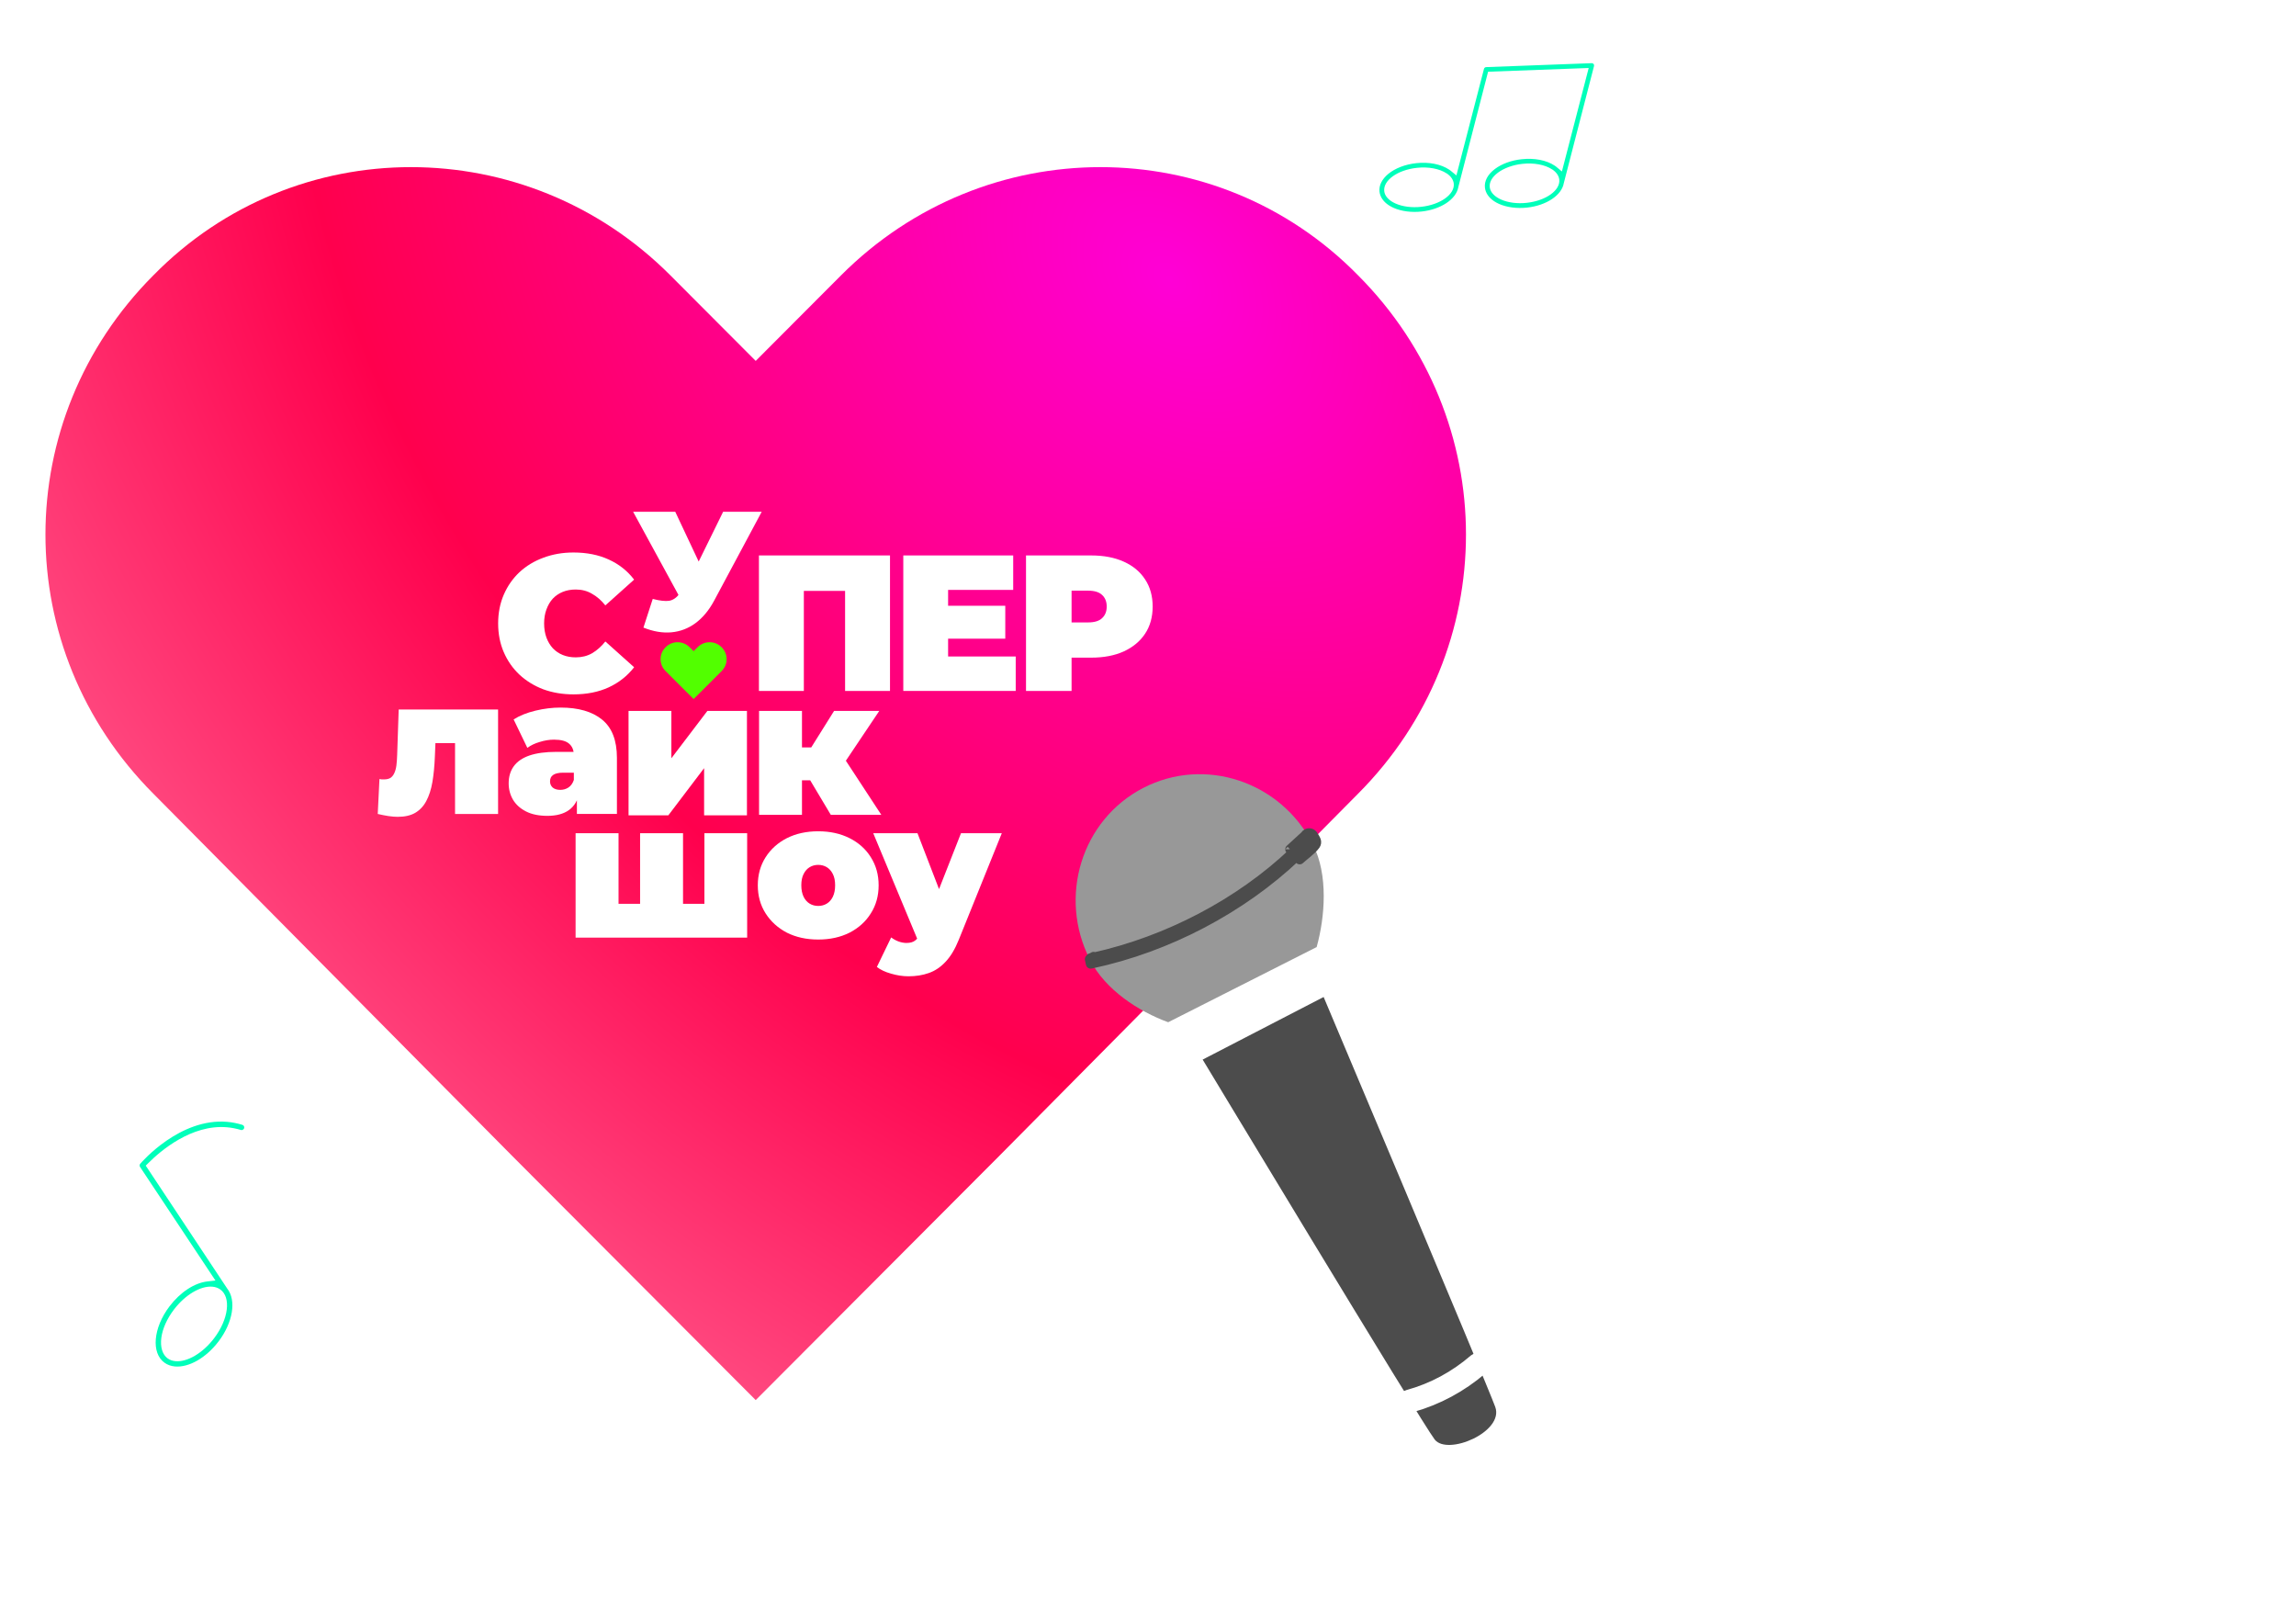 <svg width="271" height="189" viewBox="0 0 271 189" fill="none" xmlns="http://www.w3.org/2000/svg">
<g clip-path="url(#clip0_215_15154)">
<g filter="url(#filter0_dddddd_215_15154)">
<path d="M20.653 161.255C20.182 161.214 19.773 161.065 19.424 160.816C17.822 159.68 18.08 156.698 20.004 154.164C21.278 152.486 22.951 151.387 24.5 151.217L25.43 151.114L16.531 137.709C16.455 137.589 16.461 137.441 16.551 137.336C16.74 137.112 21.259 131.905 26.821 132.388C27.422 132.44 28.024 132.563 28.606 132.741C28.691 132.769 28.759 132.825 28.796 132.898C28.832 132.972 28.839 133.058 28.817 133.141C28.767 133.278 28.627 133.372 28.475 133.358C27.886 133.18 27.341 133.076 26.797 133.029C22.582 132.663 18.91 135.851 17.524 137.237L17.203 137.555L26.81 152.047C27.927 153.452 27.492 156.065 25.801 158.294C24.326 160.237 22.304 161.398 20.653 161.255ZM25.077 151.84C23.672 151.718 21.847 152.804 20.523 154.549C19.715 155.61 19.188 156.787 19.044 157.856C18.896 158.967 19.17 159.861 19.8 160.311C20.053 160.489 20.364 160.6 20.719 160.631C22.117 160.752 23.949 159.667 25.273 157.923C26.981 155.674 27.304 153.087 25.989 152.16C25.735 151.982 25.425 151.87 25.07 151.84L25.077 151.84Z" fill="#00FFBA"/>
</g>
<g filter="url(#filter1_dddddd_215_15154)">
<path d="M163.904 24.21C163.272 23.791 162.901 23.24 162.825 22.626C162.741 21.888 163.109 21.146 163.862 20.52C164.683 19.85 165.848 19.401 167.147 19.256C168.652 19.092 170.068 19.366 171.04 20.013C171.133 20.075 171.226 20.136 171.304 20.21L171.901 20.703L175.156 8.127C175.19 8.009 175.289 7.927 175.413 7.92L187.864 7.455C187.926 7.452 187.983 7.468 188.029 7.499C188.055 7.516 188.076 7.53 188.09 7.554C188.149 7.622 188.168 7.717 188.144 7.797L184.578 21.612C184.33 23.049 182.517 24.245 180.26 24.495C179.043 24.628 177.862 24.473 176.928 24.06C176.721 23.967 176.525 23.859 176.349 23.742C175.718 23.322 175.346 22.771 175.27 22.157C175.176 21.368 175.597 20.58 176.45 19.939C177.257 19.333 178.376 18.921 179.598 18.791C181.103 18.627 182.522 18.896 183.494 19.542C183.587 19.604 183.681 19.666 183.758 19.74L184.355 20.233L187.515 8.024L175.641 8.464L172.128 22.077C171.879 23.514 170.066 24.711 167.809 24.96C166.593 25.093 165.412 24.938 164.478 24.525C164.271 24.432 164.074 24.324 163.898 24.207L163.904 24.21ZM170.742 20.459C169.904 19.902 168.583 19.655 167.219 19.808C164.957 20.054 163.237 21.291 163.384 22.56C163.435 23.009 163.729 23.419 164.226 23.75C164.37 23.846 164.536 23.934 164.713 24.015C165.541 24.387 166.648 24.529 167.754 24.404C170.016 24.158 171.736 22.922 171.589 21.653C171.533 21.2 171.242 20.785 170.746 20.454L170.742 20.459ZM183.196 19.989C182.358 19.432 181.037 19.184 179.673 19.338C178.571 19.458 177.526 19.838 176.799 20.378C176.113 20.893 175.767 21.501 175.838 22.09C175.889 22.539 176.183 22.949 176.68 23.279C176.825 23.376 176.99 23.463 177.168 23.544C177.995 23.916 179.102 24.059 180.208 23.934C182.47 23.688 184.19 22.452 184.043 21.183C183.987 20.73 183.696 20.314 183.2 19.984L183.196 19.989Z" fill="#00FFBA"/>
</g>
<path opacity="0.1" d="M42.409 20.117L42.406 20.12L30.569 32.035L30.566 32.037L23.311 39.289L16.057 32.037L16.055 32.035L4.217 20.12L4.214 20.117C-0.098 15.807 -0.098 8.953 4.214 4.643L4.214 4.643L4.221 4.636C8.446 0.338 15.379 0.328 19.695 4.643L22.514 7.461L23.311 8.258L24.11 7.461L26.928 4.643C31.244 0.328 38.177 0.338 42.402 4.636L42.402 4.636L42.409 4.643C46.721 8.953 46.721 15.807 42.409 20.117Z" stroke="white" stroke-width="2.257"/>
<path d="M18.102 93.664L60.414 136.368L89.198 165.223L117.982 136.368L160.294 93.664C177.277 76.639 177.277 49.517 160.294 32.492C143.6 15.466 116.255 15.466 99.272 32.492L89.198 42.59L79.124 32.492C62.141 15.466 34.796 15.466 18.102 32.492C1.119 49.517 1.119 76.639 18.102 93.664Z" fill="url(#paint0_radial_215_15154)"/>
<path d="M121.102 81.536V65.547H128.781C130.27 65.547 131.553 65.79 132.632 66.278C133.726 66.765 134.569 67.466 135.161 68.379C135.754 69.278 136.05 70.344 136.05 71.577C136.05 72.811 135.754 73.877 135.161 74.775C134.569 75.674 133.726 76.374 132.632 76.877C131.553 77.364 130.27 77.608 128.781 77.608H124.087L126.479 75.3V81.536H121.102ZM126.479 75.894L124.087 73.45H128.439C129.184 73.45 129.73 73.283 130.08 72.948C130.444 72.613 130.627 72.156 130.627 71.577C130.627 70.999 130.444 70.542 130.08 70.207C129.73 69.872 129.184 69.704 128.439 69.704H124.087L126.479 67.26V75.894Z" fill="white"/>
<path d="M111.542 71.486H118.654V75.369H111.542V71.486ZM111.906 77.471H119.886V81.536H106.617V65.547H119.589V69.613H111.906V77.471Z" fill="white"/>
<path d="M89.578 81.536V65.547H105.048V81.536H99.747V68.585L100.912 69.727H93.714L94.879 68.585V81.536H89.578Z" fill="white"/>
<path d="M67.688 81.942C66.411 81.942 65.226 81.744 64.132 81.347C63.052 80.936 62.11 80.356 61.305 79.609C60.514 78.862 59.899 77.977 59.458 76.956C59.017 75.934 58.797 74.806 58.797 73.57C58.797 72.335 59.017 71.207 59.458 70.185C59.899 69.164 60.514 68.279 61.305 67.532C62.11 66.785 63.052 66.213 64.132 65.817C65.226 65.405 66.411 65.199 67.688 65.199C69.253 65.199 70.636 65.474 71.837 66.023C73.053 66.572 74.056 67.365 74.846 68.401L71.45 71.443C70.978 70.849 70.454 70.391 69.876 70.071C69.314 69.736 68.676 69.568 67.962 69.568C67.399 69.568 66.89 69.659 66.434 69.842C65.978 70.025 65.583 70.292 65.249 70.643C64.929 70.994 64.679 71.421 64.496 71.924C64.314 72.412 64.223 72.961 64.223 73.57C64.223 74.18 64.314 74.737 64.496 75.24C64.679 75.728 64.929 76.147 65.249 76.498C65.583 76.849 65.978 77.116 66.434 77.299C66.89 77.482 67.399 77.573 67.962 77.573C68.676 77.573 69.314 77.413 69.876 77.093C70.454 76.757 70.978 76.292 71.45 75.698L74.846 78.74C74.056 79.761 73.053 80.554 71.837 81.118C70.636 81.667 69.253 81.942 67.688 81.942Z" fill="white"/>
<path d="M77.044 70.679C77.869 70.891 78.515 70.964 78.981 70.898C79.447 70.818 79.86 70.533 80.219 70.042L80.899 69.087L81.298 68.649L85.353 60.391H89.907L84.294 70.878C83.682 72.019 82.943 72.908 82.077 73.544C81.225 74.168 80.279 74.526 79.241 74.619C78.202 74.712 77.103 74.526 75.945 74.062L77.044 70.679ZM81.238 72.331L74.727 60.391H79.7L83.795 69.087L81.238 72.331Z" fill="white"/>
<path d="M107.235 115.21C106.56 115.21 105.869 115.105 105.164 114.896C104.474 114.701 103.918 114.439 103.498 114.109L105.186 110.624C105.442 110.819 105.727 110.977 106.042 111.097C106.372 111.216 106.687 111.276 106.987 111.276C107.438 111.276 107.783 111.179 108.023 110.984C108.263 110.804 108.458 110.527 108.608 110.152L109.126 108.849L109.486 108.354L113.426 98.328H118.243L113.178 110.872C112.728 111.996 112.203 112.872 111.602 113.502C111.017 114.131 110.357 114.573 109.621 114.828C108.901 115.083 108.105 115.21 107.235 115.21ZM108.428 111.186L103.07 98.328H108.293L111.985 107.904L108.428 111.186Z" fill="white"/>
<path d="M96.576 110.873C95.185 110.873 93.952 110.603 92.876 110.062C91.815 109.506 90.978 108.748 90.365 107.786C89.752 106.825 89.445 105.721 89.445 104.474C89.445 103.227 89.752 102.123 90.365 101.162C90.978 100.201 91.815 99.45 92.876 98.909C93.952 98.368 95.185 98.098 96.576 98.098C97.966 98.098 99.199 98.368 100.275 98.909C101.351 99.45 102.188 100.201 102.786 101.162C103.399 102.123 103.706 103.227 103.706 104.474C103.706 105.721 103.399 106.825 102.786 107.786C102.188 108.748 101.351 109.506 100.275 110.062C99.199 110.603 97.966 110.873 96.576 110.873ZM96.576 106.908C96.949 106.908 97.285 106.818 97.585 106.637C97.883 106.457 98.123 106.187 98.302 105.826C98.481 105.451 98.571 105 98.571 104.474C98.571 103.933 98.481 103.49 98.302 103.145C98.123 102.784 97.883 102.514 97.585 102.334C97.285 102.153 96.949 102.063 96.576 102.063C96.202 102.063 95.865 102.153 95.567 102.334C95.268 102.514 95.028 102.784 94.849 103.145C94.67 103.49 94.58 103.933 94.58 104.474C94.58 105 94.67 105.451 94.849 105.826C95.028 106.187 95.268 106.457 95.567 106.637C95.865 106.818 96.202 106.908 96.576 106.908Z" fill="white"/>
<path d="M76.655 106.661L75.551 107.765V98.328H80.619V107.765L79.493 106.661H84.245L83.142 107.765V98.328H88.187V110.648H67.938V98.328H73.006V107.765L71.902 106.661H76.655Z" fill="white"/>
<path d="M98.064 96.161L94.703 90.534L98.781 88.158L104.025 96.161H98.064ZM89.594 96.161V83.898H94.658V96.161H89.594ZM93.179 92.081V88.203H97.751V92.081H93.179ZM99.297 90.579L94.546 90.13L98.445 83.898H103.779L99.297 90.579Z" fill="white"/>
<path d="M74.188 96.218V83.898H79.243V89.481L83.489 83.898H88.163V96.218H83.107V90.649L78.883 96.218H74.188Z" fill="white"/>
<path d="M68.092 96.05V93.865L67.732 93.279V89.133C67.732 88.532 67.545 88.074 67.17 87.759C66.81 87.443 66.218 87.285 65.393 87.285C64.838 87.285 64.276 87.376 63.706 87.556C63.136 87.721 62.648 87.954 62.244 88.254L60.624 84.897C61.344 84.446 62.206 84.101 63.211 83.861C64.216 83.62 65.198 83.5 66.158 83.5C68.272 83.5 69.907 83.973 71.062 84.919C72.231 85.866 72.816 87.368 72.816 89.426V96.05H68.092ZM64.606 96.276C63.601 96.276 62.761 96.103 62.086 95.757C61.411 95.412 60.901 94.954 60.556 94.383C60.212 93.797 60.039 93.151 60.039 92.445C60.039 91.649 60.242 90.973 60.646 90.417C61.051 89.862 61.666 89.441 62.491 89.156C63.331 88.87 64.388 88.727 65.663 88.727H68.227V91.183H66.473C65.933 91.183 65.535 91.274 65.281 91.454C65.04 91.619 64.921 91.874 64.921 92.22C64.921 92.505 65.025 92.746 65.236 92.941C65.46 93.121 65.76 93.211 66.135 93.211C66.48 93.211 66.795 93.121 67.08 92.941C67.38 92.746 67.597 92.445 67.732 92.04L68.385 93.549C68.19 94.466 67.777 95.149 67.148 95.6C66.518 96.05 65.67 96.276 64.606 96.276Z" fill="white"/>
<path d="M44.586 96.054L44.788 91.931C44.878 91.946 44.968 91.961 45.058 91.976C45.148 91.976 45.23 91.976 45.305 91.976C45.635 91.976 45.897 91.916 46.092 91.796C46.286 91.661 46.436 91.473 46.541 91.233C46.661 90.978 46.743 90.677 46.788 90.332C46.833 89.971 46.863 89.558 46.878 89.093L47.058 83.731H58.789V96.054H53.71V86.637L54.811 87.696H50.407L51.44 86.569L51.328 89.295C51.283 90.407 51.186 91.406 51.036 92.292C50.886 93.163 50.646 93.906 50.317 94.522C50.002 95.123 49.568 95.588 49.013 95.919C48.474 96.234 47.785 96.392 46.946 96.392C46.616 96.392 46.249 96.362 45.844 96.302C45.455 96.242 45.035 96.159 44.586 96.054Z" fill="white"/>
<path d="M85.172 79.195L83.205 81.162L81.867 82.49L80.528 81.162L78.561 79.195C77.771 78.41 77.771 77.161 78.561 76.377C79.337 75.593 80.609 75.593 81.398 76.377L81.867 76.842L82.335 76.377C83.124 75.593 84.396 75.593 85.172 76.377C85.962 77.161 85.962 78.41 85.172 79.195Z" fill="#52FF00"/>
<path d="M176.486 166.031C175.418 163.094 155.702 116.402 155.702 116.402L141.251 123.879C141.251 123.879 167.821 167.936 169.341 169.878C170.861 171.82 177.555 168.969 176.486 166.031Z" fill="#4C4C4C"/>
<path d="M175.056 161.025L174.887 160.635C174.849 160.521 174.775 160.419 174.672 160.346C174.462 160.198 174.182 160.21 173.99 160.375C171.699 162.353 169.061 163.785 166.158 164.581C165.988 164.627 165.851 164.753 165.788 164.92C165.726 165.088 165.746 165.276 165.842 165.429L166.093 165.827C166.227 166.04 166.483 166.141 166.722 166.074C169.752 165.219 172.501 163.727 174.907 161.683C175.095 161.523 175.155 161.256 175.056 161.025Z" fill="white" stroke="white" stroke-width="1.128" stroke-linejoin="round"/>
<path d="M139.009 124.401C139.242 124.858 139.635 125.197 140.116 125.357C140.597 125.517 141.107 125.478 141.554 125.247L156.815 117.351C157.261 117.12 157.59 116.725 157.74 116.239C157.891 115.752 157.846 115.233 157.612 114.775L156.813 113.21L138.21 122.836L139.009 124.401Z" fill="white"/>
<path d="M137.849 122.095C137.618 121.637 137.575 121.117 137.727 120.632C137.88 120.146 138.211 119.752 138.658 119.523L153.954 111.697C154.402 111.468 154.913 111.431 155.393 111.593C155.872 111.755 156.264 112.097 156.496 112.555L157.288 114.123L138.642 123.664L137.849 122.095Z" fill="white"/>
<path d="M155.406 111.763C156.396 108.203 156.792 103.227 154.966 99.65C151.167 92.21 142.197 89.227 134.931 92.986C127.665 96.746 124.854 105.824 128.653 113.264C130.479 116.84 134.43 119.37 137.883 120.633L155.406 111.763Z" fill="#989898"/>
<path d="M154.267 98.367C154.515 98.238 154.823 98.317 154.985 98.552C155.052 98.649 155.125 98.768 155.185 98.872C155.236 98.96 155.306 99.087 155.341 99.183C155.406 99.362 155.379 99.559 155.271 99.711C155.028 100.049 154.649 100.387 154.312 100.671C154.183 100.779 154.061 100.879 153.946 100.974C153.735 101.147 153.551 101.299 153.403 101.437C153.403 101.437 153.402 101.437 153.402 101.438L153.045 101.047C153.042 101.05 153.039 101.053 153.036 101.055L153.034 101.058C146.502 107.239 137.829 111.805 128.869 113.717C128.823 113.727 128.778 113.736 128.733 113.746L128.725 113.712L128.61 113.19L128.733 113.112L128.721 113.054C128.773 113.043 128.826 113.032 128.879 113.02L129.082 112.891C129.098 112.916 129.112 112.941 129.127 112.966C137.816 111.029 146.289 106.609 152.621 100.611L152.26 100.224C152.26 100.224 152.261 100.224 152.261 100.223M154.267 98.367L154.071 99.194C154.091 99.222 154.114 99.257 154.137 99.294C153.988 99.446 153.8 99.613 153.588 99.793C153.488 99.877 153.381 99.965 153.273 100.053C153.042 100.243 152.807 100.436 152.634 100.599L152.632 100.601C152.628 100.604 152.625 100.607 152.621 100.611L152.262 100.222C152.262 100.222 152.261 100.223 152.261 100.223M154.267 98.367C154.163 98.421 154.083 98.504 154.032 98.602M154.267 98.367L154.032 98.602M152.261 100.223C152.444 100.048 152.692 99.842 152.936 99.64C153.051 99.545 153.165 99.45 153.27 99.36C153.609 99.072 153.88 98.815 154.032 98.602M152.261 100.223L154.032 98.602" fill="#4C4C4C" stroke="#4C4C4C" stroke-width="1.128" stroke-linejoin="round"/>
</g>
<defs>
<filter id="filter0_dddddd_215_15154" x="-165.688" y="-49.809" width="376.681" height="393.239" filterUnits="userSpaceOnUse" color-interpolation-filters="sRGB">
<feFlood flood-opacity="0" result="BackgroundImageFix"/>
<feColorMatrix in="SourceAlpha" type="matrix" values="0 0 0 0 0 0 0 0 0 0 0 0 0 0 0 0 0 0 127 0" result="hardAlpha"/>
<feOffset/>
<feGaussianBlur stdDeviation="2.169"/>
<feColorMatrix type="matrix" values="0 0 0 0 0 0 0 0 0 1 0 0 0 0 0.729 0 0 0 1 0"/>
<feBlend mode="normal" in2="BackgroundImageFix" result="effect1_dropShadow_215_15154"/>
<feColorMatrix in="SourceAlpha" type="matrix" values="0 0 0 0 0 0 0 0 0 0 0 0 0 0 0 0 0 0 127 0" result="hardAlpha"/>
<feOffset/>
<feGaussianBlur stdDeviation="4.337"/>
<feColorMatrix type="matrix" values="0 0 0 0 0 0 0 0 0 1 0 0 0 0 0.729 0 0 0 1 0"/>
<feBlend mode="normal" in2="effect1_dropShadow_215_15154" result="effect2_dropShadow_215_15154"/>
<feColorMatrix in="SourceAlpha" type="matrix" values="0 0 0 0 0 0 0 0 0 0 0 0 0 0 0 0 0 0 127 0" result="hardAlpha"/>
<feOffset/>
<feGaussianBlur stdDeviation="15.18"/>
<feColorMatrix type="matrix" values="0 0 0 0 0 0 0 0 0 1 0 0 0 0 0.729 0 0 0 1 0"/>
<feBlend mode="normal" in2="effect2_dropShadow_215_15154" result="effect3_dropShadow_215_15154"/>
<feColorMatrix in="SourceAlpha" type="matrix" values="0 0 0 0 0 0 0 0 0 0 0 0 0 0 0 0 0 0 127 0" result="hardAlpha"/>
<feOffset/>
<feGaussianBlur stdDeviation="30.361"/>
<feColorMatrix type="matrix" values="0 0 0 0 0 0 0 0 0 1 0 0 0 0 0.729 0 0 0 1 0"/>
<feBlend mode="normal" in2="effect3_dropShadow_215_15154" result="effect4_dropShadow_215_15154"/>
<feColorMatrix in="SourceAlpha" type="matrix" values="0 0 0 0 0 0 0 0 0 0 0 0 0 0 0 0 0 0 127 0" result="hardAlpha"/>
<feOffset/>
<feGaussianBlur stdDeviation="52.047"/>
<feColorMatrix type="matrix" values="0 0 0 0 0 0 0 0 0 1 0 0 0 0 0.729 0 0 0 1 0"/>
<feBlend mode="normal" in2="effect4_dropShadow_215_15154" result="effect5_dropShadow_215_15154"/>
<feColorMatrix in="SourceAlpha" type="matrix" values="0 0 0 0 0 0 0 0 0 0 0 0 0 0 0 0 0 0 127 0" result="hardAlpha"/>
<feOffset/>
<feGaussianBlur stdDeviation="91.082"/>
<feColorMatrix type="matrix" values="0 0 0 0 0 0 0 0 0 1 0 0 0 0 0.729 0 0 0 1 0"/>
<feBlend mode="normal" in2="effect5_dropShadow_215_15154" result="effect6_dropShadow_215_15154"/>
<feBlend mode="normal" in="SourceGraphic" in2="effect6_dropShadow_215_15154" result="shape"/>
</filter>
<filter id="filter1_dddddd_215_15154" x="53.158" y="-108.608" width="248.044" height="250.536" filterUnits="userSpaceOnUse" color-interpolation-filters="sRGB">
<feFlood flood-opacity="0" result="BackgroundImageFix"/>
<feColorMatrix in="SourceAlpha" type="matrix" values="0 0 0 0 0 0 0 0 0 0 0 0 0 0 0 0 0 0 127 0" result="hardAlpha"/>
<feOffset/>
<feGaussianBlur stdDeviation="1.296"/>
<feColorMatrix type="matrix" values="0 0 0 0 0 0 0 0 0 1 0 0 0 0 0.729 0 0 0 1 0"/>
<feBlend mode="normal" in2="BackgroundImageFix" result="effect1_dropShadow_215_15154"/>
<feColorMatrix in="SourceAlpha" type="matrix" values="0 0 0 0 0 0 0 0 0 0 0 0 0 0 0 0 0 0 127 0" result="hardAlpha"/>
<feOffset/>
<feGaussianBlur stdDeviation="2.593"/>
<feColorMatrix type="matrix" values="0 0 0 0 0 0 0 0 0 1 0 0 0 0 0.729 0 0 0 1 0"/>
<feBlend mode="normal" in2="effect1_dropShadow_215_15154" result="effect2_dropShadow_215_15154"/>
<feColorMatrix in="SourceAlpha" type="matrix" values="0 0 0 0 0 0 0 0 0 0 0 0 0 0 0 0 0 0 127 0" result="hardAlpha"/>
<feOffset/>
<feGaussianBlur stdDeviation="9.074"/>
<feColorMatrix type="matrix" values="0 0 0 0 0 0 0 0 0 1 0 0 0 0 0.729 0 0 0 1 0"/>
<feBlend mode="normal" in2="effect2_dropShadow_215_15154" result="effect3_dropShadow_215_15154"/>
<feColorMatrix in="SourceAlpha" type="matrix" values="0 0 0 0 0 0 0 0 0 0 0 0 0 0 0 0 0 0 127 0" result="hardAlpha"/>
<feOffset/>
<feGaussianBlur stdDeviation="18.148"/>
<feColorMatrix type="matrix" values="0 0 0 0 0 0 0 0 0 1 0 0 0 0 0.729 0 0 0 1 0"/>
<feBlend mode="normal" in2="effect3_dropShadow_215_15154" result="effect4_dropShadow_215_15154"/>
<feColorMatrix in="SourceAlpha" type="matrix" values="0 0 0 0 0 0 0 0 0 0 0 0 0 0 0 0 0 0 127 0" result="hardAlpha"/>
<feOffset/>
<feGaussianBlur stdDeviation="31.111"/>
<feColorMatrix type="matrix" values="0 0 0 0 0 0 0 0 0 1 0 0 0 0 0.729 0 0 0 1 0"/>
<feBlend mode="normal" in2="effect4_dropShadow_215_15154" result="effect5_dropShadow_215_15154"/>
<feColorMatrix in="SourceAlpha" type="matrix" values="0 0 0 0 0 0 0 0 0 0 0 0 0 0 0 0 0 0 127 0" result="hardAlpha"/>
<feOffset/>
<feGaussianBlur stdDeviation="54.444"/>
<feColorMatrix type="matrix" values="0 0 0 0 0 0 0 0 0 1 0 0 0 0 0.729 0 0 0 1 0"/>
<feBlend mode="normal" in2="effect5_dropShadow_215_15154" result="effect6_dropShadow_215_15154"/>
<feBlend mode="normal" in="SourceGraphic" in2="effect6_dropShadow_215_15154" result="shape"/>
</filter>
<radialGradient id="paint0_radial_215_15154" cx="0" cy="0" r="1" gradientUnits="userSpaceOnUse" gradientTransform="translate(138.789 33.713) rotate(134.583) scale(152.157 212.677)">
<stop stop-color="#FF00D6"/>
<stop offset="0.562" stop-color="#FF004D"/>
<stop offset="1" stop-color="#FF6291"/>
</radialGradient>
<clipPath id="clip0_215_15154">
<rect width="270" height="188" fill="white" transform="translate(0.312 0.473)"/>
</clipPath>
</defs>
</svg>
